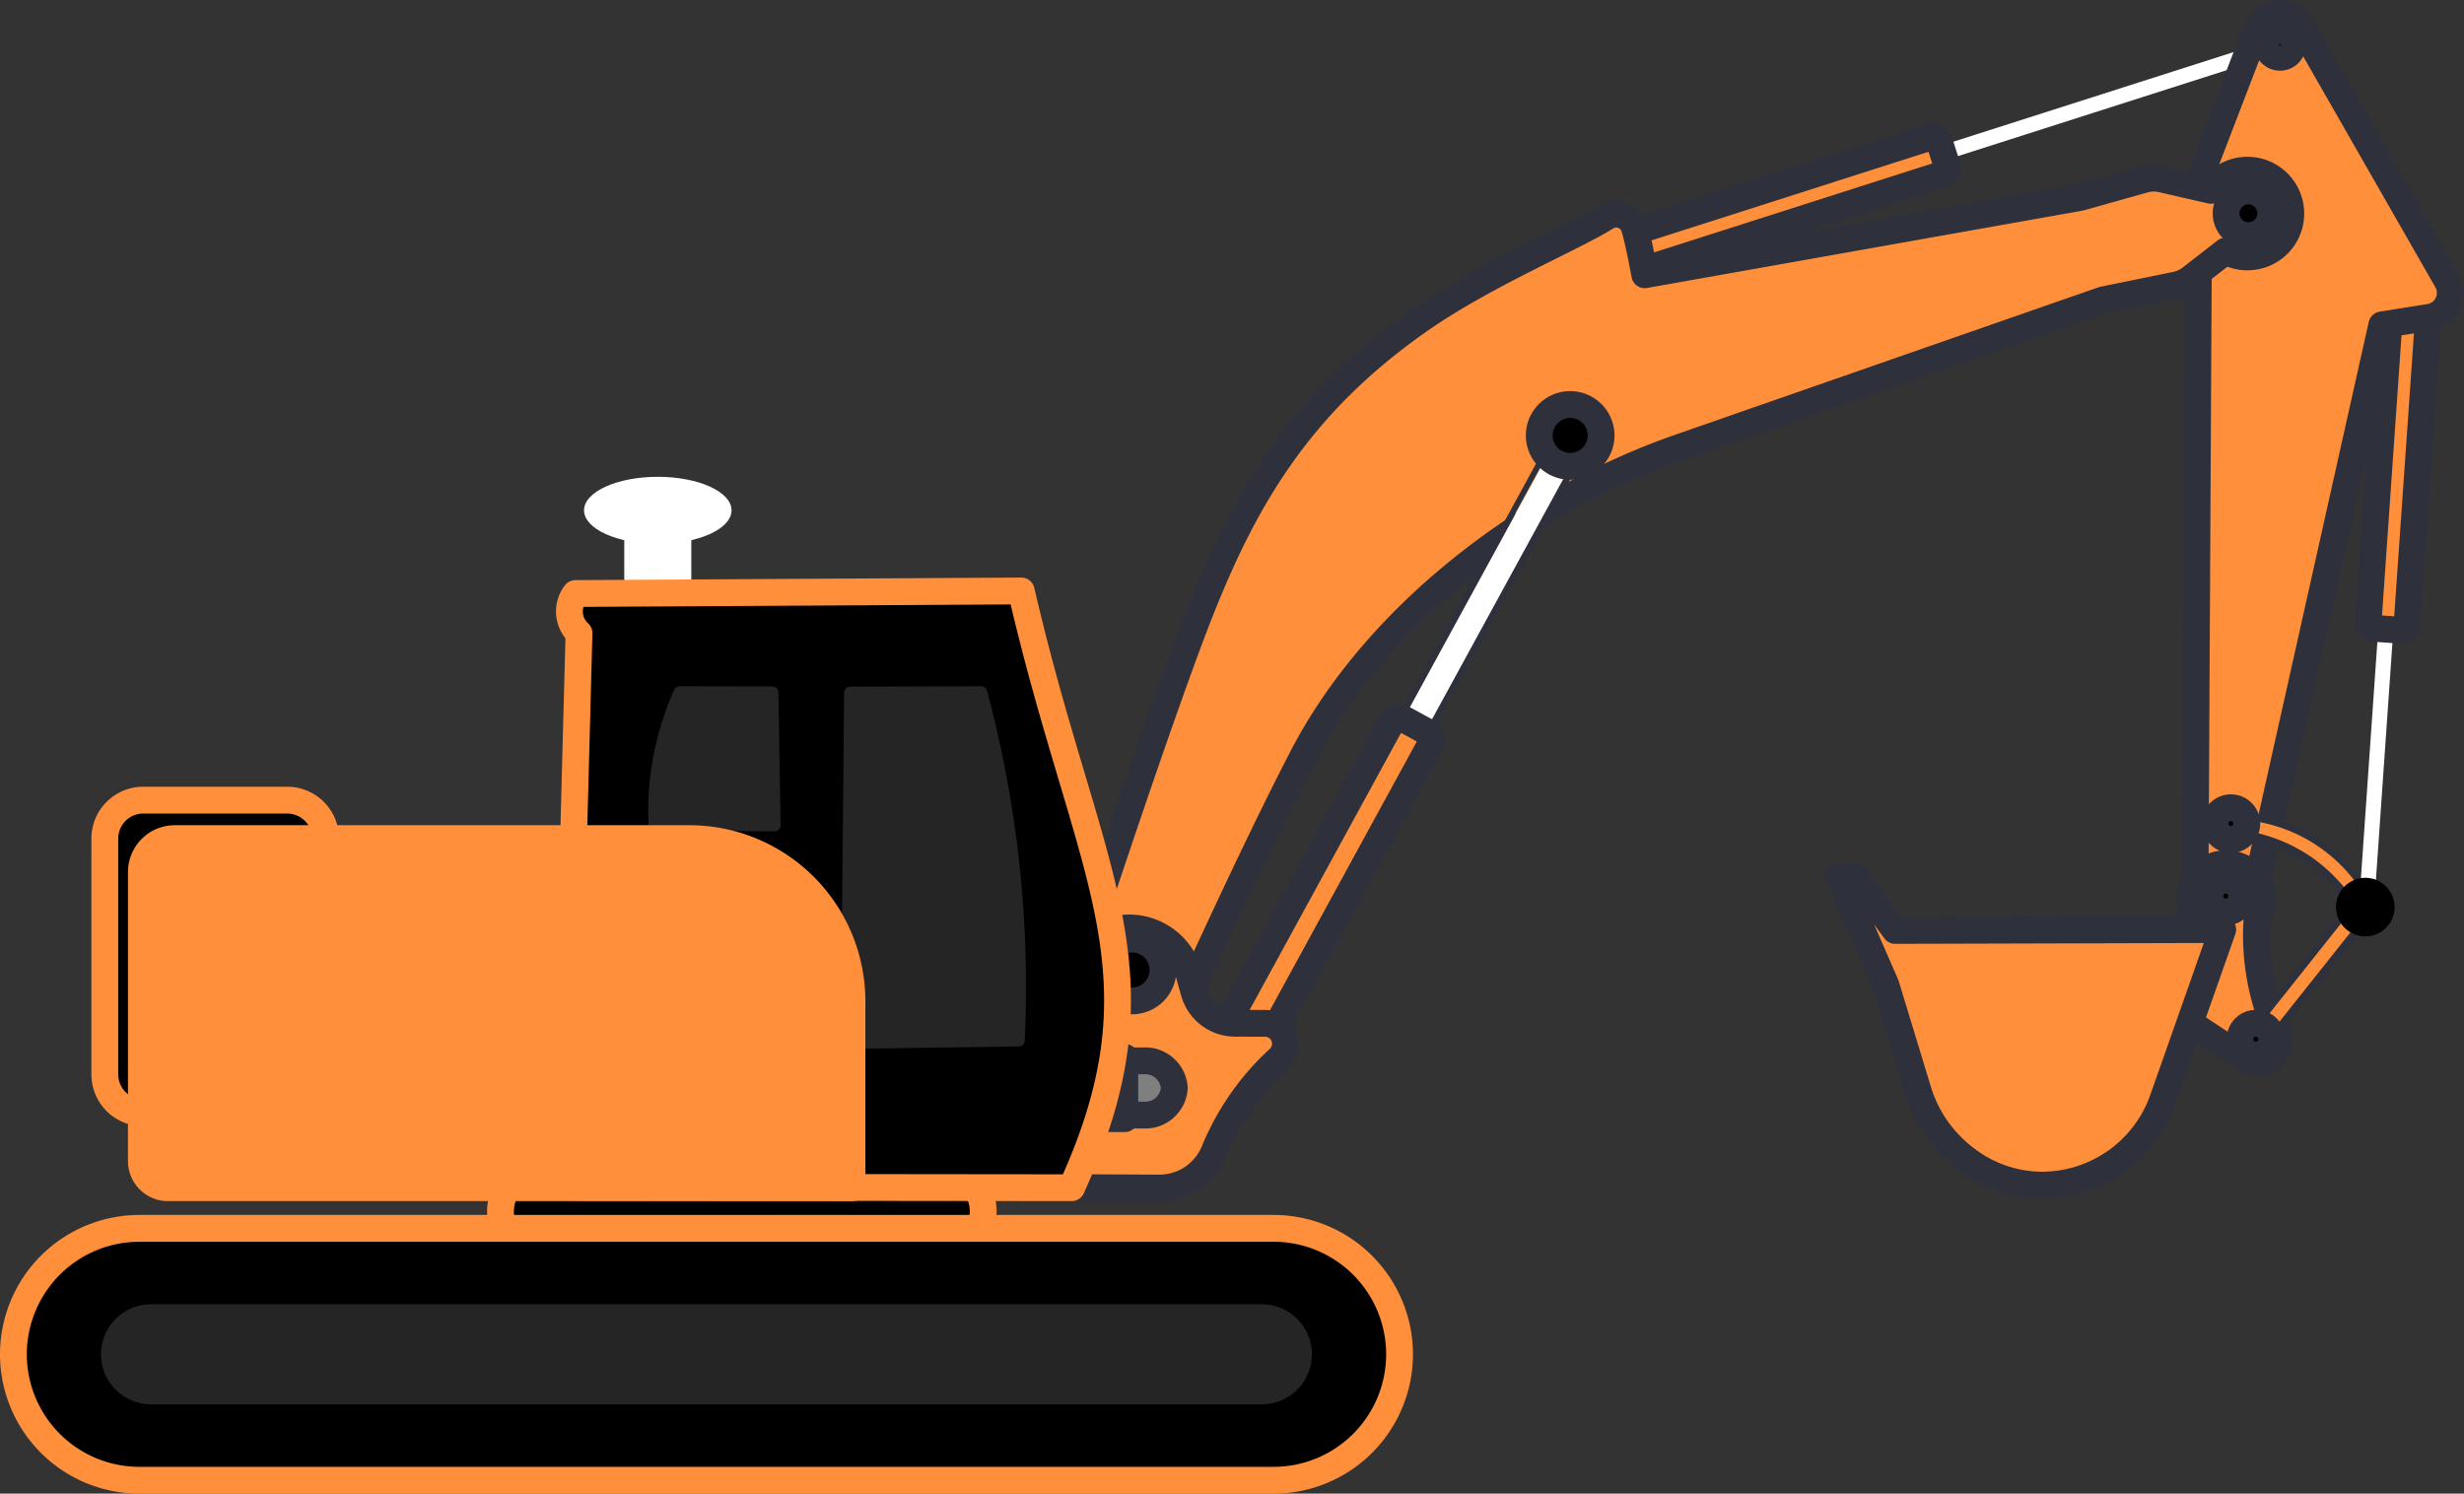 <svg xmlns="http://www.w3.org/2000/svg" width="183.762" height="111.406" viewBox="0 0 183.762 111.406"><rect x="0" y="0" width="183.762" height="111.406" fill="#333333" stroke="none"/><defs><style>.a,.c{fill:#fff;}.a,.b,.d,.e,.f,.g,.h,.i,.j,.k{fill-rule:evenodd;}.b,.e,.k{fill:#ff8f3b;}.b,.d,.h{stroke:#2e313c;}.b,.d,.g,.h,.i,.j,.k{stroke-linecap:round;stroke-linejoin:round;stroke-width:2px;}.f{fill:#2e313c;}.g,.j{stroke:#000;}.h{fill:#7f7f7f;}.i,.k{stroke:#ff8f3b;}.j{fill:#252525;}</style></defs><g transform="translate(1 1.003)"><path class="a" d="M942.273-698.257a.563.563,0,0,1,.708.365.562.562,0,0,1-.035.43.562.562,0,0,1-.33.278l-27.352,8.747a.564.564,0,0,1-.708-.365.564.564,0,0,1,.365-.709Z" transform="translate(-773.51 700.122)"/><path class="b" d="M793.876-650.767a.478.478,0,0,1,.6.31l.6,1.863a.478.478,0,0,1-.31.6l-24.111,7.711a.478.478,0,0,1-.6-.31l-.6-1.863a.478.478,0,0,1,.31-.6Z" transform="translate(-650.86 659.976)"/><path class="a" d="M1135.355-424.284a.565.565,0,0,1,.6-.523.563.563,0,0,1,.523.6l-1.5,21.549a.565.565,0,0,1-.6.523.563.563,0,0,1-.523-.6Z" transform="translate(-958.901 468.955)"/><rect class="c" width="5" height="6" transform="translate(45.557 37.561)"/><ellipse class="c" cx="5.5" cy="2.5" rx="5.5" ry="2.5" transform="translate(42.557 34.561)"/><path class="b" d="M1139.884-582.673a.479.479,0,0,1,.511-.443l1.951.136a.478.478,0,0,1,.444.51l-1.762,25.253a.477.477,0,0,1-.162.328.477.477,0,0,1-.347.116l-1.953-.136a.477.477,0,0,1-.327-.163.478.478,0,0,1-.115-.347Z" transform="translate(-962.511 602.773)"/><path class="b" d="M1058.9-643.664l9.677-43.275,3.555-.566a1.842,1.842,0,0,0,1.371-1.023,1.84,1.84,0,0,0-.062-1.709c-2.509-4.383-7.964-13.914-10.877-19.005a1.841,1.841,0,0,0-1.739-.921,1.84,1.84,0,0,0-1.576,1.175c-1.691,4.4-4.321,11.251-4.321,11.251l-.285,53.7Z" transform="translate(-891.944 710.168)"/><path class="b" d="M1050.123-296.128a2.682,2.682,0,0,0,.4-1.413,2.7,2.7,0,0,0-2.7-2.7,2.7,2.7,0,0,0-2.7,2.7,2.692,2.692,0,0,0,.936,2.042l-2.246,6.268s2.8,1.851,5.452,3.6a1.611,1.611,0,0,0,1.912-.1,1.611,1.611,0,0,0,.467-1.858A17.867,17.867,0,0,1,1050.123-296.128Z" transform="translate(-882.798 363.656)"/><path class="b" d="M911.536-290.05l-24.429.068-2.947-4.012-1.265.013,3.511,8.04,2.408,7.908a10,10,0,0,0,3.5,5.04,9.351,9.351,0,0,0,5.81,2.007,9.583,9.583,0,0,0,8.954-6.4C908.672-281.908,911.536-290.05,911.536-290.05Z" transform="translate(-746.768 358.379)"/><path class="d" d="M1063-292.322a1.191,1.191,0,0,0-1.231,1.147,1.191,1.191,0,0,0,1.148,1.232,1.191,1.191,0,0,0,1.231-1.147,1.192,1.192,0,0,0-1.148-1.232Z" transform="translate(-897.967 356.966)"/><path class="e" d="M1069.927-321.348a.564.564,0,0,1-.181-.776.563.563,0,0,1,.775-.181l1.013.137a11.662,11.662,0,0,1,8.6,5.835h0a.564.564,0,0,1,.251.35.563.563,0,0,1-.07.426.564.564,0,0,1-.777.181h0a11.932,11.932,0,0,0-8.554-5.813Z" transform="translate(-904.641 382.382)"/><path class="f" d="M1067.673-325.416h.36l.014.005h.011l.012.005h.011l.012.006.012.006h0l.93.125.043.006.045.006.043.006.043.006.045.007.043.007.045.007.043.007.043.007.045.007.043.008.043.008.043.008.043.008.043.008.045.009.043.009.043.009.043.009.043.009.043.009.043.009.042.01.043.01.043.01.043.01.043.01.042.01.043.011.043.011.042.011.043.011.042.011.043.011.042.011.043.011.042.012.043.012.042.012.042.012.043.012.042.012.042.012.042.013.042.013.042.013.042.013.043.013.04.013.042.013.042.014.042.014.042.014.042.014.04.014.042.015.042.015.04.015.042.015.04.015.042.015.04.015.042.015.04.016.042.016.04.016.04.016.04.016.042.016.04.016.04.017.04.017.04.017.04.017.039.017.04.017.04.018.04.017.04.018.04.018.039.018.039.018.04.019.04.018.039.018.039.019.04.019.039.019.039.019.04.019.039.019.039.019.039.02.039.02.039.02.039.02.039.02.039.02.037.021.039.021.039.021.037.021.039.021.039.021.037.021.037.021.039.022.037.022.037.022.037.022.039.022.037.022.037.022.037.023.037.023.037.023.036.023.037.023.037.023.037.023.036.023.037.024.036.024.037.024.036.024.037.024.035.024.036.024.036.024.037.025.036.025.036.025.036.025.036.025.034.025.036.025.036.025.036.026.034.026.036.026.034.026.036.026.034.026.034.026.036.026.034.026.034.027.034.027.034.027.034.027.034.027.034.027.034.027.032.028.034.028.032.028.034.028.032.028.034.028.032.028.033.028.034.029.032.029.033.029.032.029.032.029.032.029.031.029.032.029.032.029.031.03.032.03.031.03.032.03.031.03.031.03.032.03.031.03.031.03.031.031.031.031.031.031.031.031.029.031.031.031.031.032.029.031.031.032.029.032.03.032.029.032.031.032.03.032.029.032.03.033.029.032.028.033.029.033.029.033.029.033.028.033.03.033.028.033.028.033.028.033.029.034.028.034.028.034.028.034.028.034.026.034.028.034.028.034.026.035.028.035.026.034.026.035.028.035.026.035.026.035.026.035.026.036.026.035.026.035.025.036.026.036.026.036.025.036.025.036.026.036.025.036.025.037.025.037.025.036.025.037.025.037.025.037.023.037.025.037.025.037.023.037.023.037.025.037.023.038.023.038.023.038.023.038.023.038.022.038.023.038.023.038.022.038.023.039.016.027h.006l.011.009.01.009.009.009.009.008.009.009.011.01.008.008.008.008.011.01.009.01.008.008.008.009.009.011.009.01.008.01.008.009.008.01.008.011.006.009.008.01.008.011.008.012.008.01.006.009.008.012.006.011.006.009.006.011.006.01.006.011.006.011.006.011v.011l.006.011v.011l.006.013v.044l.006.012v.744l-.006.012v.035l-.006.012v.013l-.006.012-.006.011-.006.013-.006.012-.006.01v.01l-.008.013-.008.011v.009l-.009.013-.008.012-.006.009-.006.01-.009.013-.008.011-.006.009-.009.012-.008.01-.008.009-.009.011-.008.01-.008.009-.009.009-.008.01-.009.01-.009.009-.009.009-.008.009-.011.01-.009.009-.009.008-.009.009-.009.008-.009.008-.009.008-.011.008-.009.008-.011.008-.011.008-.009.007-.009.007-.011.007-.011.008-.009.005-.011.007-.012.008-.011.007-.011.006h-.009l-.011.007-.011.006-.011.006-.012.006-.011.006-.011.005h-.033l-.012.005-.014.005h-.765l-.012-.005-.012-.005h-.011l-.012-.006-.014-.006-.009-.005-.012-.006-.012-.007-.011-.005-.012-.007-.012-.007-.009-.006-.012-.007-.009-.006-.032-.021-.029-.024-.028-.026-.026-.028-.023-.03-.02-.032-.02-.036-.022-.035-.02-.035-.022-.035-.02-.035-.022-.035-.021-.035-.022-.035-.02-.034-.022-.035-.022-.034-.023-.034-.022-.034-.022-.034-.022-.034-.023-.034-.022-.034-.023-.034-.022-.034-.023-.034-.023-.034-.023-.034-.022-.033-.023-.033-.023-.033-.023-.033-.025-.033-.023-.033-.023-.033-.025-.033-.023-.032-.025-.032-.023-.032-.025-.032-.025-.032-.023-.032-.025-.032-.025-.032-.025-.032-.025-.032-.025-.032-.026-.031-.025-.031-.025-.031-.026-.031-.025-.031-.026-.031-.025-.031-.026-.031-.026-.031-.025-.03-.026-.031-.026-.03-.026-.03-.026-.03-.026-.03-.028-.03-.026-.03-.026-.03-.028-.03-.026-.03-.028-.03-.026-.029-.028-.03-.028-.029-.026-.029-.028-.029-.028-.029-.028-.029-.028-.029-.028-.029-.028-.028-.028-.028-.029-.028-.028-.028-.028-.028-.029-.028-.028-.028-.029-.028-.029-.028-.028-.028-.029-.027-.029-.027-.029-.027-.028-.027-.03-.027-.031-.027-.029-.027-.03-.027-.029-.027-.03-.026-.031-.026-.03-.026-.029-.026-.031-.026-.029-.026-.031-.026-.031-.026-.029-.025-.031-.025-.031-.026-.031-.026-.031-.025-.031-.025-.031-.025-.031-.025-.031-.025-.031-.025-.032-.024-.031-.024-.031-.024-.032-.024-.031-.024-.032-.024-.031-.024-.032-.024-.032-.024-.032-.024-.031-.023-.033-.023-.032-.023-.032-.023-.032-.023-.032-.023-.032-.023-.034-.023-.033-.023-.032-.022-.032-.022-.034-.022-.033-.022-.034-.022-.032-.022-.034-.022-.032-.022-.034-.022-.034-.021-.032-.021-.034-.021-.034-.021-.034-.021-.034-.021-.034-.021-.034-.02-.034-.021-.034-.02-.034-.02-.036-.02-.034-.02-.034-.02-.036-.02-.034-.02-.034-.019-.036-.019-.034-.019-.036-.019-.036-.019-.034-.019-.036-.019-.035-.019-.036-.019-.036-.018-.034-.018-.036-.018-.037-.018-.036-.018-.036-.018-.036-.018-.036-.017-.036-.018-.036-.017-.036-.017-.037-.017-.036-.017-.037-.017-.036-.017-.037-.016-.036-.017-.037-.016-.036-.016-.037-.016-.037-.016-.036-.016-.037-.016-.037-.016-.037-.015-.037-.015-.037-.015-.037-.015-.037-.015-.037-.015-.037-.015-.037-.015-.037-.014-.037-.014-.037-.014-.039-.014-.037-.014-.037-.014-.039-.014-.037-.013-.039-.013-.037-.013-.039-.013-.037-.013-.039-.013-.037-.013-.039-.013-.039-.013-.039-.012-.037-.012-.039-.012-.039-.012-.039-.012-.039-.012-.039-.012-.039-.011-.039-.011-.039-.011-.037-.011-.04-.011-.041.084-.039-.011-.039-.01-.039-.01-.039-.01-.04-.01-.039-.01-.04-.01-.039-.01-.039-.01-.04-.009-.039-.009-.04-.009-.039-.009-.04-.009-.039-.009-.04-.009-.04-.009-.039-.008-.04-.008-.04-.008-.039-.008-.04-.008-.04-.008-.04-.008-.04-.007-.039-.007-.04-.007-.04-.007-.04-.007-.04-.007-.04-.007-.04-.006-.04-.006-.042-.006-1.06-.159-.037-.007-.039-.011-.036-.013-.036-.016-.033-.019-.009-.006-.012-.007-.01-.006-.011-.008-.012-.008-.009-.007-.011-.008-.011-.008-.009-.008-.011-.009-.011-.009-.009-.008-.008-.008-.011-.009-.009-.009-.011-.009-.009-.01-.009-.008-.008-.008-.009-.01-.009-.01-.008-.009-.009-.011-.008-.009-.008-.009-.009-.01-.008-.011-.008-.009-.008-.009-.008-.01-.006-.01-.008-.011-.009-.012-.006-.01-.006-.01-.008-.011-.006-.01-.006-.01-.006-.011-.006-.011-.006-.01-.006-.011-.006-.011-.006-.012v-.011l-.006-.012v-.033l-.006-.012v-.779l.006-.012v-.035l.006-.012.006-.013.006-.012.006-.012v-.011l.006-.012.008-.011v-.01l.008-.013.008-.011.006-.01.008-.012.008-.011.006-.01.008-.011.009-.012.006-.01.008-.009.009-.012.008-.01.008-.009.009-.011.008-.009.009-.01.008-.009.009-.01.009-.01.008-.008.009-.009.011-.01.009-.009.008-.007.009-.009.011-.009.009-.008.011-.009.009-.007.009-.007.009-.008.011-.008.011-.007.009-.007.012-.008.008-.006.011-.007.012-.008.009-.007.011-.006.011-.007.012-.006h.008l.012-.006.012-.007.011-.005h.009l.011-.006.014-.007h.02l.012-.006.014-.005.019-.008h.368Zm-.019.468h-.333v.02l-.006.005v.768h.066l1.06.159.042.006.043.007.042.007.042.007.042.007.042.007.042.007.042.007.042.008.042.008.04.008.042.008.042.008.042.008.042.009.04.008.042.009.042.009.042.009.04.009.042.009.04.009.042.009.04.01.042.01.04.01.042.01.04.01.04.01.042.011.04.011.04.011.04.011.042.011.04.011.04.011.04.011.04.012.04.012.04.012.04.012.04.012.04.012.04.013.039.013.04.013.04.013.04.013.039.013.04.013.039.013.04.013.04.014.039.014.039.014.04.014.039.014.04.014.039.015.039.015.039.015.04.015.039.015.039.015.039.015.039.015.039.016.039.016.039.016.039.016.037.016.039.016.039.016.039.017.037.017.039.017.037.017.039.017.039.017.037.017.037.017.039.017.037.018.037.018.039.018.037.018.037.018.037.018.037.018.037.019.037.019.037.019.037.019.037.019.037.019.036.019.037.019.037.02.036.02.037.02.036.02.037.02.036.02.037.02.036.02.036.021.036.021.037.021.036.021.036.021.036.021.036.021.036.021.036.022.036.022.034.022.036.022.036.022.036.022.034.022.036.022.034.022.036.023.034.023.034.023.036.023.034.023.034.023.034.023.034.023.034.024.034.024.034.024.034.024.034.024.034.024.032.024.034.024.034.024.032.025.034.025.032.025.033.025.034.025.032.025.033.025.032.026.034.026.032.026.033.026.031.026.032.026.033.026.032.026.032.026.031.026.032.027.031.027.032.027.031.027.032.027.031.027.031.027.031.027.031.028.031.027.031.028.031.028.031.028.031.028.031.028.031.028.029.028.031.028.029.029.031.029.029.029.029.029.031.029.029.029.03.029.029.029.029.029.029.03.029.03.029.03.028.03.029.03.029.03.028.03.029.03.028.03.029.03.028.031.028.031.028.031.028.031.028.031.028.031.028.031.028.031.028.031.028.032.026.032.028.032.026.032.028.032.026.032.026.032.028.032.026.032.026.033.026.033.026.033.026.033.025.033.026.033.026.033.025.033.026.033.025.033.026.033.025.034.025.034.025.034.025.034.025.034.025.034.025.034.025.034.025.034.023.034.025.034.025.035.023.035.023.035.025.035.023.035.023.035.023.035.023.035.023.035.023.036.022.036.023.036.023.036.021.036.023.036.022.036.022.036.023.036.022.036.022.036.022.036.022.037.02.037h.639v-.005h0v-.784h0v-.005h-.066l-.022-.037-.02-.037-.022-.037-.022-.037-.022-.037-.022-.037-.022-.037-.022-.037-.023-.036-.021-.036-.022-.036-.023-.036-.023-.036-.022-.036-.023-.036-.023-.036-.023-.036-.023-.036-.023-.036-.023-.035-.023-.035-.025-.035-.023-.035-.023-.035-.025-.035-.025-.035-.023-.035-.025-.035-.025-.035-.025-.034-.025-.034-.025-.034-.025-.034-.025-.034-.025-.034-.026-.034-.025-.034-.026-.034-.025-.034-.026-.033-.026-.033-.026-.033-.026-.033-.025-.033-.028-.033-.026-.033-.026-.033-.026-.033-.026-.032-.028-.032-.026-.032-.028-.032-.026-.032-.028-.032-.028-.032-.028-.032-.026-.032-.028-.032-.028-.032-.029-.031-.028-.031-.028-.031-.028-.031-.03-.031-.028-.031-.029-.031-.028-.03-.03-.03-.028-.03-.029-.03-.029-.03-.03-.03-.029-.03-.029-.03-.029-.03-.029-.03-.031-.03-.03-.029-.029-.029-.031-.029-.029-.029-.031-.029-.03-.029-.031-.029-.031-.029-.031-.029-.029-.028-.031-.028-.031-.028-.032-.028-.031-.028-.031-.028-.031-.028-.031-.028-.032-.028-.031-.027-.032-.027-.031-.027-.032-.027-.032-.027-.031-.027-.032-.027-.032-.026-.032-.026-.032-.026-.032-.026-.033-.026-.032-.026-.033-.026-.034-.026-.032-.026-.034-.026-.032-.025-.033-.025-.034-.025-.034-.025-.032-.025-.034-.025-.034-.025-.034-.024-.034-.024-.034-.024-.034-.024-.034-.024-.034-.024-.034-.024-.034-.024-.036-.023-.034-.023-.034-.023-.036-.023-.034-.023-.036-.023-.034-.023-.036-.023-.036-.022-.036-.022-.034-.022-.036-.022-.036-.022-.036-.022-.036-.022-.035-.022-.036-.021-.037-.021-.036-.021-.036-.021-.036-.021-.037-.021-.036-.021-.037-.021-.036-.021-.037-.02-.036-.02-.037-.02-.037-.02-.037-.02-.036-.02-.037-.019-.037-.019-.037-.019-.037-.019-.037-.019-.037-.019-.039-.019-.037-.019-.037-.018-.037-.018-.039-.018-.037-.018-.037-.018-.039-.018-.037-.018-.039-.017-.039-.017-.037-.017-.039-.017-.039-.017-.037-.017-.039-.017-.039-.017-.039-.016-.039-.016-.039-.016-.039-.016-.039-.016-.039-.016-.039-.016-.039-.016-.04-.015-.039-.015-.039-.015-.04-.015-.039-.015-.039-.015-.04-.015-.039-.015-.04-.014-.04-.014-.039-.014-.04-.014-.04-.014-.039-.014-.04-.013-.04-.013-.04-.013-.04-.013-.04-.013-.039-.013-.04-.013-.042-.012-.04-.012-.04-.012-.04-.012-.04-.012-.04-.012-.04-.012-.042-.011-.04-.011-.04-.011-.042-.011-.04-.011-.042-.011-.04-.01-.042-.011-.04-.01-.042-.01-.04-.01-.042-.01-.042-.01-.04-.009-.042-.009-.042-.009-.042-.009-.042-.009-.042-.009-.04-.009-.042-.009-.042-.008-.042-.008-.042-.008-.042-.008-.042-.008-.043-.008-.042-.007-.042-.007-.042-.007-.042-.007-.042-.007-.043-.007-.042-.007-.042-.006-.043-.006-.042-.006-.043-.006-.042-.006-1.013-.137h-.294Z" transform="translate(-902.079 384.94)"/><path class="e" d="M1083.036-272.747a.564.564,0,0,1-.792.091.563.563,0,0,1-.21-.377.563.563,0,0,1,.119-.415l7.851-9.876a.564.564,0,0,1,.792-.09.564.564,0,0,1,.09.792Z" transform="translate(-915.097 349.54)"/><path class="f" d="M1087.968-286.487h.352l.015.006h.022l.012.006h.022l.012.006.012.006.011.005.009.006.011.006.012.007.012.007.011.006.011.007.009.006.011.007.012.008.011.008.009.007.011.007.011.008.011.009.011.008.008.007.011.009.011.009.009.009.011.009.009.008.008.008.011.01.009.009.008.009.009.01.009.01.008.009.009.01.008.01.008.009.009.01.008.009.008.011.008.01.008.01.008.01.006.011.009.012.006.01.006.01.006.01.008.011.006.011.006.01.006.011.006.01.006.011.006.012v.011l.006.011v.023l.006.012v.79l-.006.012v.01l-.006.012v.012l-.006.011v.012l-.006.012v.011l-.006.011-.006.012-.008.012-.006.01-.006.01-.008.012-.006.01-.006.011-.008.012-.008.01-.006.011-.009.011-.008.01-.008.01-.008.009-7.851,9.877-.008.009-.008.011-.008.009-.009.01-.009.01-.008.009-.009.01-.009.01-.008.008-.011.01-.009.009-.009.009-.009.009-.008.008-.011.009-.011.008-.009.008-.011.009-.009.008-.008.006-.012.009-.009.007-.011.007-.011.008-.009.007-.011.007-.011.007-.011.007-.011.006-.011.006-.012.007h-.008l-.011.006-.012.007-.012.006-.011.005h-.009l-.012.006-.012.006h-.02l-.012.005h-.744l-.012-.005h-.022l-.014-.006-.011-.006-.011-.005-.011-.005-.012-.006-.011-.006-.012-.006-.011-.007-.011-.006-.011-.006-.011-.006-.011-.007-.011-.008-.011-.007-.011-.007-.011-.008-.011-.008-.009-.007-.011-.008-.011-.009-.011-.008-.009-.008-.009-.009-.011-.009-.009-.008-.008-.008-.011-.009-.009-.01-.011-.01-.008-.008-.008-.009-.011-.01-.008-.009-.009-.01-.008-.009-.009-.01-.006-.009-.008-.009-.008-.01-.008-.01-.009-.011-.008-.011-.006-.01-.008-.01-.006-.01-.008-.011-.006-.011-.006-.01-.008-.011-.006-.011-.006-.01v-.011l-.006-.011-.006-.011-.006-.012v-.022l-.006-.012v-.033l-.006-.013v-.746l.006-.012v-.035l.006-.012v-.011l.006-.012v-.012l.006-.012.006-.011.006-.01.006-.012.008-.012.006-.01.006-.01.006-.011.008-.011.006-.011.009-.012.006-.01.008-.009.008-.01.008-.011.008-.009,7.853-9.878.006-.008.008-.01.009-.011.009-.01.008-.009.009-.009.008-.009.009-.01.009-.01.009-.009.009-.009.009-.009.009-.009.011-.009.009-.008.009-.008.009-.008.009-.007.011-.008.011-.008.009-.007.011-.007.011-.008.009-.007.011-.007.011-.007.009-.006.011-.006.011-.007.011-.006.011-.006.012-.007.011-.006.011-.006.011-.005.009-.005.012-.006.011-.005h.012l.012-.005h.4Zm-.02.456h-.343l-.006.005v.043l-7.851,9.876v.751l.006.005h.7l.006-.005v-.015l.006-.005v-.027l7.85-9.876v-.739l-.006-.005v-.01h-.358Z" transform="translate(-912.603 352.033)"/><path class="d" d="M1065.551-327.221a1.185,1.185,0,0,0-1.225,1.142,1.185,1.185,0,0,0,1.142,1.225,1.185,1.185,0,0,0,1.225-1.141A1.185,1.185,0,0,0,1065.551-327.221Z" transform="translate(-900.131 386.466)"/><path class="d" d="M1077.63-223.322a1.183,1.183,0,0,0-.849.317,1.183,1.183,0,0,0-.375.825,1.184,1.184,0,0,0,1.14,1.225,1.184,1.184,0,0,0,1.225-1.141,1.184,1.184,0,0,0-1.141-1.226Z" transform="translate(-910.342 298.641)"/><path class="g" d="M1130.341-286.981a1.185,1.185,0,0,0-1.225,1.141,1.185,1.185,0,0,0,1.142,1.225,1.185,1.185,0,0,0,1.225-1.141,1.185,1.185,0,0,0-1.142-1.225Z" transform="translate(-954.897 352.452)"/><path class="d" d="M1090.6-701.111a.936.936,0,0,0-.969.9.936.936,0,0,0,.9.969.938.938,0,0,0,.97-.9A.937.937,0,0,0,1090.6-701.111Z" transform="translate(-921.526 702.513)"/><path class="b" d="M591.2-628.564a3.223,3.223,0,0,0,1.505.433,3.236,3.236,0,0,0,3.348-3.118,3.238,3.238,0,0,0-3.119-3.347,3.236,3.236,0,0,0-2.844,1.5l-3.656-.839a2.684,2.684,0,0,0-1.327.032l-4.752,1.337-32.48,5.768s-.426-2.391-.773-3.525a1.412,1.412,0,0,0-.857-.909,1.411,1.411,0,0,0-1.243.127c-2.456,1.542-9.008,4.273-13.821,7.614-10.107,7.016-14.025,15.077-17.6,24.793-3.884,10.545-9.909,29.157-9.909,29.157l8.438.321s5.967-13.364,10.247-21.609c5.509-10.614,16.8-19.15,28.093-23.084l31.6-11.01,5.433-1.108a2.689,2.689,0,0,0,1.108-.508Z" transform="translate(-426.21 646.289)"/><path class="a" d="M665.213-510.583a.966.966,0,0,1,1.311-.384.966.966,0,0,1,.385,1.311l-15.1,27.641a.966.966,0,0,1-1.311.385.966.966,0,0,1-.384-1.311Z" transform="translate(-549.898 541.885)"/><path class="f" d="M663.61-514.011h.373l.017.005.018.006.017.005.015.005.017.006.018.007.017.006.016.007.017.007.016.007.016.007.016.008.016.008.016.008.016.008.016.008.016.009.016.009.016.009.016.009.016.01.016.01.014.009.015.01.015.01.015.01.015.011.014.01.015.011.014.011.013.01.014.011.014.012.013.011.013.012.014.012.012.012.012.012.013.013.013.013.011.012.012.012.013.014.011.013.011.012.012.014.011.013.01.013.011.014.011.014.01.013.011.014.011.015.009.013.01.014.009.014.009.014.01.016.009.014.009.015.009.015.008.013.008.015.008.016.008.016.008.016.007.014.007.015.007.016.007.016.007.016.007.016.006.016.006.015.006.016.006.016.005.015.005.016.005.017.005.016v.8l-.005.017-.005.017-.005.017-.005.017-.006.017-.006.017-.006.017-.006.016-.007.017-.007.017-.007.016-.007.016-.008.017-.008.016-.008.016-.008.017-.009.017-.008.014-15.1,27.644-.008.014-.009.016-.01.016-.009.015-.01.015-.01.016-.01.015-.01.015-.01.014-.01.015-.011.015-.01.014-.011.014-.012.015-.011.013-.01.013-.012.014-.012.013-.012.013-.012.013-.012.013-.012.012-.012.012-.013.013-.012.012-.012.011-.013.012-.014.012-.013.011-.013.011-.014.012-.014.011-.013.01-.014.011-.015.011-.013.01-.014.01-.015.01-.014.009-.014.009-.015.01-.014.009-.014.009-.016.009-.015.008-.014.008-.015.008-.015.008-.016.008-.016.008-.015.007-.015.007-.016.007-.015.007-.015.006-.017.007-.016.006-.015.006-.015.006-.017.006-.016.005-.016.005-.017.005-.017.005h-.761l-.019-.005-.017-.005h-.016l-.017-.005-.018-.006-.017-.006-.017-.006-.016-.006-.017-.006-.018-.007-.016-.007-.016-.007-.016-.007-.016-.007-.016-.008-.016-.008-.016-.008-.017-.009-.016-.009-.016-.009-.016-.009-.016-.009-.015-.009-.015-.01-.015-.01-.015-.01-.016-.011-.014-.01-.015-.011-.014-.01-.013-.01-.015-.012-.014-.011-.013-.011-.014-.012-.013-.011-.013-.011-.014-.013-.013-.011-.013-.012-.012-.012-.012-.012-.013-.013-.013-.013-.011-.012,0,.048-.012-.013-.011-.012-.011-.014-.011-.013-.011-.014-.011-.014-.01-.013-.01-.014-.01-.014-.01-.015-.01-.014-.009-.014-.009-.014-.009-.015-.009-.015-.009-.014-.008-.015-.008-.015-.008-.015-.008-.016-.008-.016-.008-.015-.007-.015-.007-.015-.007-.015-.007-.017-.007-.016-.006-.015-.007-.016-.006-.016-.006-.016-.006-.015-.006-.016-.005-.017-.005-.015-.005-.016v-.832l.005-.017.005-.017.006-.017.006-.016.007-.017.006-.016.007-.017.007-.017.007-.016.007-.017.008-.016.008-.016.008-.017.008-.017.008-.015.008-.015,15.1-27.644.008-.014.01-.017.009-.016.009-.014.01-.015.01-.016.01-.015.01-.015.01-.014.011-.016.01-.014.01-.013.011-.015.011-.014.011-.014.011-.013.012-.014.012-.013.012-.013.012-.013.012-.012.012-.012.013-.013.012-.012.012-.012.014-.013.013-.012.013-.012.013-.011.013-.011.013-.011.013-.011.015-.011.014-.01.013-.01.015-.011.014-.01.013-.009.015-.01.015-.01.013-.008.016-.01.016-.009.013-.008.015-.009.016-.009.016-.009.015-.008.015-.008.016-.008.015-.007.015-.007.015-.007.016-.007.016-.007.015-.006.015-.006.016-.006.016-.006.017-.006.017-.006h.047l.017-.005h.4Zm-.029.453h-.4l-.01.005-.01.005-.01.005-.01.005-.01.005-.01.006-.01.006-.01.006-.01.006-.01.006-.01.006-.01.006-.01.007-.01.007-.01.007-.009.007-.009.007-.009.007-.009.007-.009.007-.009.007-.009.008-.009.008-.009.008-.009.008-.009.008-.009.008-.008.008-.008.008-.008.009-.008.009-.008.009-.008.009-.008.009-.008.009-.008.009-.008.009-.007.01-.007.01-.007.01-.007.01-.007.01-.007.01-.007.01-.007.01-.007.01-.006.01-.006.011-.006.011-.006.011-.006.011-15.1,27.641-.006.011-.006.011-.006.011-.005.011-.005.011-.005.011-.005.011v.794l.005.011.005.01.005.01.005.01.005.01.006.01.006.01.006.01.006.01.006.01.006.01.006.01.006.01.007.01.007.01.007.009.007.009.007.009.007.009.007.009.008.009.008.009.008.009.008.009.008.009.008.009.008.009.008.008.009.009.008.008.009.008.009.008.009.008.009.008.009.008.009.008.009.008.009.007.01.007.01.007.01.007.01.007.01.007.01.007.01.007.01.007.01.007.011.006.011.006.011.006.011.006.011.006.011.006.011.006.011.005.011.005.011.005h.815l.01-.005.01-.005.01-.005.01-.006.01-.006.01-.006.01-.006.01-.006.01-.006.01-.006.01-.006.01-.007.01-.006.01-.007.009-.007.009-.007.009-.007.009-.007.009-.007.009-.007.009-.008.009-.008.009-.008.009-.008.009-.008.009-.008.008-.008.009-.009.008-.008.008-.009.008-.009.008-.009.008-.009.008-.009.008-.009.008-.009.007-.009.007-.01.007-.01.007-.01.007-.01.007-.01.007-.01.007-.01.007-.01.007-.01.006-.01.006-.011.006-.011.006-.011,15.1-27.641.006-.011.006-.011.006-.011.005-.011.005-.011.005-.011.005-.011v-.795l-.005-.01-.005-.011-.005-.01-.005-.01-.005-.01-.006-.01-.006-.01-.006-.01-.006-.01-.006-.01-.006-.01-.006-.01-.006-.01-.007-.01-.007-.01-.007-.01-.007-.009-.007-.009-.007-.009-.007-.009-.008-.009-.008-.009-.008-.009-.008-.009-.008-.009-.008-.009-.008-.008-.008-.009-.009-.008-.009-.008-.009-.008-.009-.008-.009-.008-.009-.008-.009-.008-.009-.008-.009-.008-.009-.008-.01-.007-.01-.007-.01-.007-.01-.007-.01-.007-.01-.007-.01-.007-.01-.007-.01-.007-.011-.006-.011-.006-.011-.006-.011-.006-.011-.006-.011-.006-.011-.006-.011-.005-.011-.005-.011-.005-.011-.005H663.6Z" transform="translate(-547.425 544.358)"/><path class="b" d="M601.34-370.532a.548.548,0,0,1,.744-.218l1.969,1.076a.549.549,0,0,1,.218.744L592.2-346.839a.548.548,0,0,1-.744.218l-1.969-1.076a.548.548,0,0,1-.218-.744Z" transform="translate(-498.513 423.317)"/><path class="d" d="M740.945-521.619a2.307,2.307,0,0,0-2.386,2.223,2.307,2.307,0,0,0,2.223,2.385,2.307,2.307,0,0,0,2.386-2.223,2.307,2.307,0,0,0-2.223-2.385Z" transform="translate(-624.762 550.79)"/><path class="d" d="M1071.388-624.6a1.666,1.666,0,0,0-1.723,1.606,1.667,1.667,0,0,0,1.606,1.724,1.666,1.666,0,0,0,1.723-1.606,1.666,1.666,0,0,0-1.606-1.724Z" transform="translate(-904.643 637.843)"/><path class="b" d="M512.966-259.536a1.523,1.523,0,0,0,.37-1.669,1.523,1.523,0,0,0-1.413-.961c-.772,0-1.549,0-2.241-.006a3.175,3.175,0,0,1-3.05-2.315l-.4-1.419a4.628,4.628,0,0,0-2.949-3.123,4.627,4.627,0,0,0-4.246.648l-4.4,3.235.563,15.223,8.821.044a4.426,4.426,0,0,0,4.112-2.736,19.311,19.311,0,0,1,4.833-6.921Z" transform="translate(-418.576 337.489)"/><path class="h" d="M516.589-203.181A2.169,2.169,0,0,0,514.3-205.2h-3.848a2.169,2.169,0,0,0-2.289,2.022,2.169,2.169,0,0,0,2.289,2.022H514.3A2.169,2.169,0,0,0,516.589-203.181Z" transform="translate(-430.011 283.324)"/><path class="b" d="M496.943-202.354v-4.579h-5.361a2.29,2.29,0,0,0-2.289,2.289,2.29,2.29,0,0,0,2.289,2.289Z" transform="translate(-414.059 284.787)"/><path class="d" d="M529.749-263.9a2.307,2.307,0,0,0-2.385,2.223,2.307,2.307,0,0,0,2.223,2.385,2.307,2.307,0,0,0,2.385-2.223,2.307,2.307,0,0,0-2.223-2.385Z" transform="translate(-446.24 332.942)"/><path class="i" d="M237.8-150.475a3.276,3.276,0,0,1,3.275-3.275h29.451a3.276,3.276,0,0,1,3.275,3.275,3.276,3.276,0,0,1-3.275,3.275H241.075A3.276,3.276,0,0,1,237.8-150.475Z" transform="translate(-201.475 239.832)"/><path class="i" d="M271.26-411.307l.459-17.3a2.2,2.2,0,0,1-.262-2.957l33.245-.191c4.956,21.424,11.174,28.252,3.753,44.51l-36.955-.039V-411Z" transform="translate(-229.538 474.831)"/><path class="i" d="M47.055-328.031a2.868,2.868,0,0,1,2.867-2.867H60.657a2.868,2.868,0,0,1,2.867,2.867v17.59a2.868,2.868,0,0,1-2.867,2.867H49.922a2.868,2.868,0,0,1-2.867-2.867Z" transform="translate(-40.239 389.574)"/><path class="j" d="M395.64-390.788a1.456,1.456,0,0,1,1.451-1.442l9.761-.031a1.456,1.456,0,0,1,1.408,1.067,86.279,86.279,0,0,1,2.848,26.406,1.455,1.455,0,0,1-1.433,1.393l-12.806.187a1.456,1.456,0,0,1-1.048-.424,1.455,1.455,0,0,1-.429-1.046C395.439-369.686,395.593-385.861,395.64-390.788Z" transform="translate(-334.686 441.443)"/><path class="j" d="M314.255-390.828a1.456,1.456,0,0,0-1.453-1.432l-6.9-.013a1.456,1.456,0,0,0-1.331.858,23.232,23.232,0,0,0-2.007,10.492,1.454,1.454,0,0,0,1.441,1.4c2.223.021,6.634.058,8.946.078a1.456,1.456,0,0,0,1.046-.43,1.456,1.456,0,0,0,.422-1.049C314.375-383.417,314.294-388.382,314.255-390.828Z" transform="translate(-256.201 441.453)"/><path class="i" d="M3-115.045a9.4,9.4,0,0,1,9.394-9.394H96.983a9.4,9.4,0,0,1,9.394,9.394,9.4,9.4,0,0,1-9.394,9.394H12.394A9.4,9.4,0,0,1,3-115.045Z" transform="translate(-3 215.055)"/><path class="j" d="M38.772-89.575A4.734,4.734,0,0,1,43.5-94.307h82.844a4.734,4.734,0,0,1,4.732,4.732,4.734,4.734,0,0,1-4.732,4.732H43.5a4.734,4.734,0,0,1-4.728-4.732Z" transform="translate(-33.238 189.585)"/><path class="k" d="M64.691-309.846a2.49,2.49,0,0,1,2.49-2.49h38.365a12.14,12.14,0,0,1,12.14,12.14v13.9H66.68a1.989,1.989,0,0,1-1.407-.583,1.989,1.989,0,0,1-.583-1.407Z" transform="translate(-55.147 373.883)"/></g></svg>